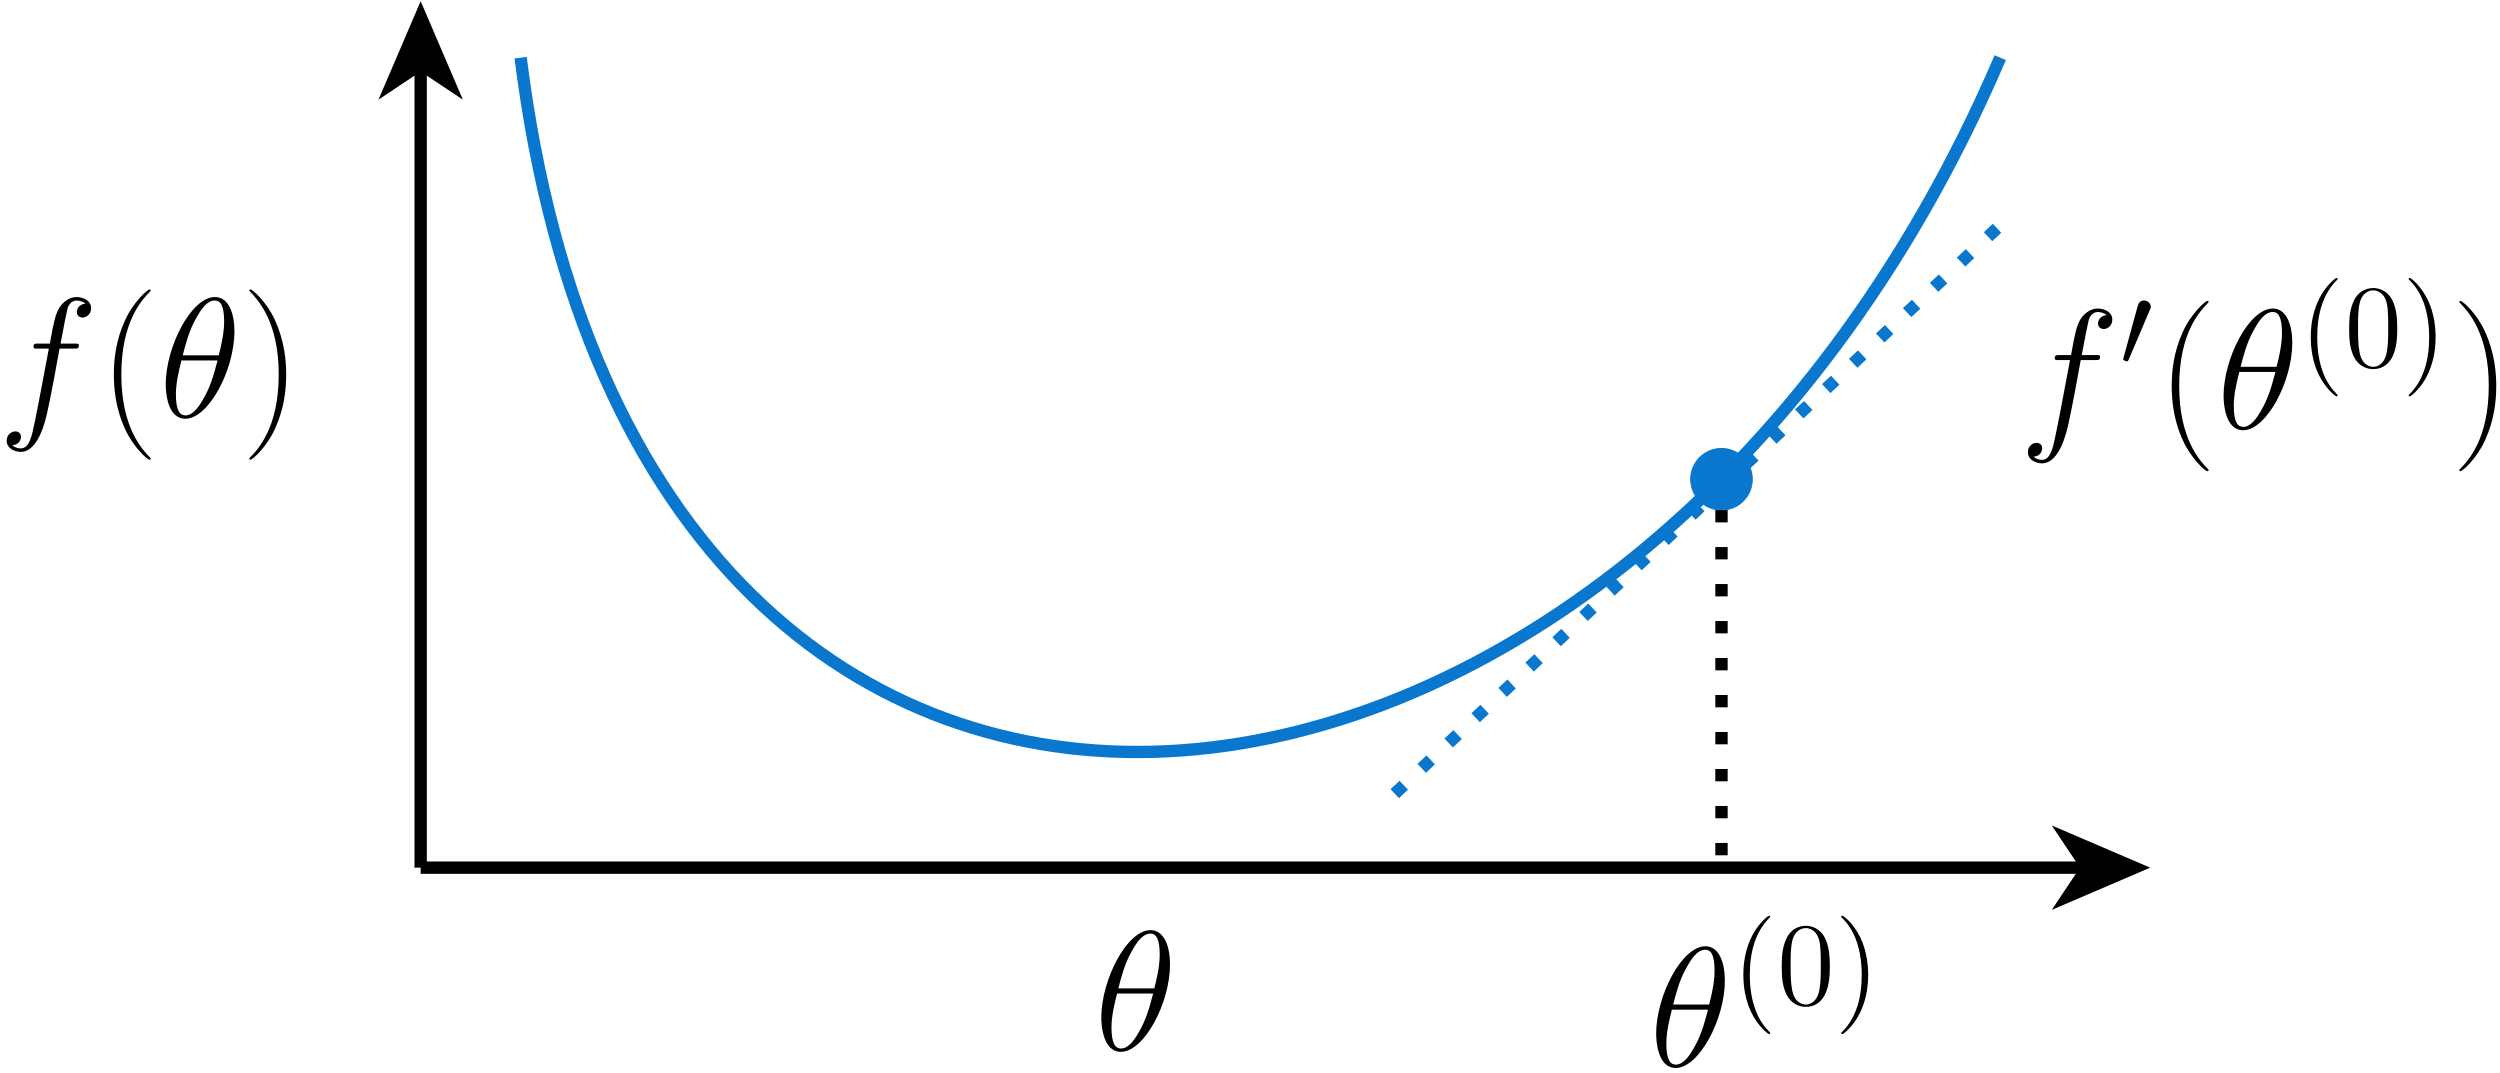 <?xml version="1.0" encoding="UTF-8"?>

<svg xmlns="http://www.w3.org/2000/svg" xmlns:xlink="http://www.w3.org/1999/xlink" width="227.25pt" height="97.5pt" viewBox="0 0 303 130" version="1.1">

<defs>

<g>

<symbol overflow="visible" id="glyph0-0">

<path style="stroke:none;" d=""/>

</symbol>

<symbol overflow="visible" id="glyph0-1">

<path style="stroke:none;" d="M 9.219 -8.297 C 9.625 -8.297 9.797 -8.297 9.797 -8.703 C 9.797 -8.906 9.625 -8.906 9.25 -8.906 L 7.578 -8.906 C 7.969 -11.031 8.266 -12.5 8.422 -13.156 C 8.547 -13.656 8.984 -14.125 9.516 -14.125 C 9.953 -14.125 10.391 -13.938 10.594 -13.75 C 9.797 -13.672 9.547 -13.078 9.547 -12.719 C 9.547 -12.312 9.859 -12.062 10.25 -12.062 C 10.656 -12.062 11.281 -12.422 11.281 -13.203 C 11.281 -14.062 10.406 -14.547 9.5 -14.547 C 8.609 -14.547 7.75 -13.875 7.328 -13.078 C 6.969 -12.359 6.75 -11.609 6.281 -8.906 L 4.891 -8.906 C 4.5 -8.906 4.297 -8.906 4.297 -8.531 C 4.297 -8.297 4.422 -8.297 4.828 -8.297 L 6.156 -8.297 C 5.781 -6.375 4.938 -1.719 4.469 0.5 C 4.109 2.297 3.797 3.797 2.766 3.797 C 2.703 3.797 2.109 3.797 1.734 3.406 C 2.781 3.328 2.781 2.422 2.781 2.391 C 2.781 1.984 2.484 1.734 2.094 1.734 C 1.672 1.734 1.047 2.094 1.047 2.875 C 1.047 3.766 1.969 4.219 2.766 4.219 C 4.875 4.219 5.75 0.438 5.969 -0.594 C 6.344 -2.188 7.359 -7.688 7.453 -8.297 Z M 9.219 -8.297 "/>

</symbol>

<symbol overflow="visible" id="glyph0-2">

<path style="stroke:none;" d="M 9.156 -10.391 C 9.156 -12.5 8.484 -14.547 6.797 -14.547 C 3.906 -14.547 0.828 -8.484 0.828 -3.953 C 0.828 -3 1.031 0.203 3.203 0.203 C 6.016 0.203 9.156 -5.703 9.156 -10.391 Z M 2.891 -7.484 C 3.203 -8.703 3.641 -10.438 4.469 -11.891 C 5.141 -13.141 5.859 -14.125 6.781 -14.125 C 7.453 -14.125 7.906 -13.547 7.906 -11.562 C 7.906 -10.828 7.844 -9.797 7.25 -7.484 Z M 7.109 -6.859 C 6.594 -4.828 6.156 -3.531 5.406 -2.234 C 4.812 -1.172 4.094 -0.203 3.219 -0.203 C 2.578 -0.203 2.062 -0.703 2.062 -2.75 C 2.062 -4.094 2.391 -5.5 2.734 -6.859 Z M 7.109 -6.859 "/>

</symbol>

<symbol overflow="visible" id="glyph1-0">

<path style="stroke:none;" d=""/>

</symbol>

<symbol overflow="visible" id="glyph1-1">

<path style="stroke:none;" d="M 6.328 5.047 C 6.328 5.016 6.328 4.984 6.266 4.922 C 5.312 3.953 2.766 1.297 2.766 -5.141 C 2.766 -11.594 5.266 -14.219 6.281 -15.25 C 6.281 -15.266 6.328 -15.312 6.328 -15.375 C 6.328 -15.438 6.266 -15.469 6.172 -15.469 C 5.953 -15.469 4.188 -13.938 3.188 -11.672 C 2.141 -9.375 1.859 -7.141 1.859 -5.172 C 1.859 -3.672 2 -1.156 3.25 1.516 C 4.234 3.656 5.922 5.172 6.172 5.172 C 6.281 5.172 6.328 5.125 6.328 5.047 Z M 6.328 5.047 "/>

</symbol>

<symbol overflow="visible" id="glyph1-2">

<path style="stroke:none;" d="M 5.438 -5.141 C 5.438 -6.625 5.281 -9.156 4.047 -11.812 C 3.062 -13.969 1.359 -15.469 1.109 -15.469 C 1.047 -15.469 0.969 -15.453 0.969 -15.344 C 0.969 -15.312 0.984 -15.281 1.016 -15.25 C 2 -14.219 4.531 -11.594 4.531 -5.172 C 4.531 1.281 2.031 3.906 1.016 4.938 C 0.984 4.984 0.969 5 0.969 5.047 C 0.969 5.141 1.047 5.172 1.109 5.172 C 1.344 5.172 3.094 3.641 4.109 1.359 C 5.141 -0.922 5.438 -3.156 5.438 -5.141 Z M 5.438 -5.141 "/>

</symbol>

<symbol overflow="visible" id="glyph2-0">

<path style="stroke:none;" d=""/>

</symbol>

<symbol overflow="visible" id="glyph2-1">

<path style="stroke:none;" d="M 3.625 -6.812 C 3.703 -6.984 3.766 -7.109 3.766 -7.266 C 3.766 -7.672 3.391 -8.016 2.938 -8.016 C 2.531 -8.016 2.281 -7.75 2.188 -7.375 L 0.469 -1.109 C 0.469 -1.078 0.422 -0.922 0.422 -0.906 C 0.422 -0.75 0.781 -0.641 0.906 -0.641 C 0.984 -0.641 1 -0.688 1.094 -0.875 Z M 3.625 -6.812 "/>

</symbol>

<symbol overflow="visible" id="glyph3-0">

<path style="stroke:none;" d=""/>

</symbol>

<symbol overflow="visible" id="glyph3-1">

<path style="stroke:none;" d="M 4.656 3.484 C 4.656 3.438 4.656 3.406 4.422 3.172 C 2.984 1.719 2.188 -0.641 2.188 -3.578 C 2.188 -6.359 2.859 -8.75 4.516 -10.438 C 4.656 -10.578 4.656 -10.594 4.656 -10.641 C 4.656 -10.734 4.594 -10.75 4.531 -10.75 C 4.344 -10.75 3.172 -9.719 2.469 -8.312 C 1.734 -6.875 1.406 -5.328 1.406 -3.578 C 1.406 -2.297 1.609 -0.594 2.359 0.953 C 3.203 2.672 4.375 3.594 4.531 3.594 C 4.594 3.594 4.656 3.578 4.656 3.484 Z M 4.656 3.484 "/>

</symbol>

<symbol overflow="visible" id="glyph3-2">

<path style="stroke:none;" d="M 6.422 -4.594 C 6.422 -5.781 6.359 -6.938 5.844 -8.031 C 5.25 -9.219 4.219 -9.531 3.516 -9.531 C 2.688 -9.531 1.656 -9.125 1.141 -7.938 C 0.734 -7.031 0.594 -6.141 0.594 -4.594 C 0.594 -3.203 0.688 -2.156 1.203 -1.141 C 1.766 -0.047 2.75 0.297 3.5 0.297 C 4.75 0.297 5.469 -0.438 5.875 -1.281 C 6.391 -2.359 6.422 -3.766 6.422 -4.594 Z M 3.5 0.016 C 3.047 0.016 2.109 -0.25 1.844 -1.812 C 1.672 -2.672 1.672 -3.766 1.672 -4.766 C 1.672 -5.938 1.672 -7 1.906 -7.844 C 2.156 -8.812 2.891 -9.25 3.5 -9.25 C 4.047 -9.25 4.875 -8.922 5.156 -7.688 C 5.328 -6.875 5.328 -5.734 5.328 -4.766 C 5.328 -3.797 5.328 -2.719 5.172 -1.844 C 4.906 -0.266 4 0.016 3.5 0.016 Z M 3.5 0.016 "/>

</symbol>

<symbol overflow="visible" id="glyph3-3">

<path style="stroke:none;" d="M 4.047 -3.578 C 4.047 -4.656 3.906 -6.438 3.094 -8.109 C 2.25 -9.828 1.078 -10.75 0.922 -10.75 C 0.859 -10.75 0.781 -10.734 0.781 -10.641 C 0.781 -10.594 0.781 -10.578 1.031 -10.328 C 2.469 -8.875 3.266 -6.516 3.266 -3.578 C 3.266 -0.797 2.594 1.594 0.938 3.281 C 0.781 3.406 0.781 3.438 0.781 3.484 C 0.781 3.578 0.859 3.594 0.922 3.594 C 1.109 3.594 2.281 2.562 2.984 1.156 C 3.719 -0.297 4.047 -1.844 4.047 -3.578 Z M 4.047 -3.578 "/>

</symbol>

</g>

</defs>

<g id="surface1">

<path style="fill:none;stroke-width:1.494;stroke-linecap:butt;stroke-linejoin:miter;stroke:rgb(3.92%,46.666%,81.175%);stroke-opacity:1;stroke-miterlimit:10;" d="M 296.057 -185.767 C 310.998 -305.318 430.553 -290.377 475.385 -185.767 " transform="matrix(1,0,0,-1,-232.955,-178.779)"/>

<g style="fill:rgb(0%,0%,0%);fill-opacity:1;">

  <use xlink:href="#glyph0-1" x="-0.237" y="50.548"/>

</g>

<g style="fill:rgb(0%,0%,0%);fill-opacity:1;">

  <use xlink:href="#glyph1-1" x="11.941" y="50.549"/>

</g>

<g style="fill:rgb(0%,0%,0%);fill-opacity:1;">

  <use xlink:href="#glyph0-2" x="19.258" y="50.548"/>

</g>

<g style="fill:rgb(0%,0%,0%);fill-opacity:1;">

  <use xlink:href="#glyph1-2" x="29.249" y="50.549"/>

</g>

<path style="fill:none;stroke-width:1.494;stroke-linecap:butt;stroke-linejoin:miter;stroke:rgb(0%,0%,0%);stroke-opacity:1;stroke-miterlimit:10;" d="M 283.939 -283.939 L 283.939 -180.818 " transform="matrix(1,0,0,-1,-232.955,-178.779)"/>

<path style="fill-rule:nonzero;fill:rgb(0%,0%,0%);fill-opacity:1;stroke-width:1.494;stroke-linecap:butt;stroke-linejoin:miter;stroke:rgb(0%,0%,0%);stroke-opacity:1;stroke-miterlimit:10;" d="M -8.022 3.437 L 0.001 -0 L -8.022 -3.438 L -5.729 -0 L -8.022 3.437 L 0.001 -0 " transform="matrix(0,-1,-1,0,50.984,2.04)"/>

<path style="fill:none;stroke-width:1.494;stroke-linecap:butt;stroke-linejoin:miter;stroke:rgb(0%,0%,0%);stroke-opacity:1;stroke-miterlimit:10;" d="M 283.939 -283.939 L 491.666 -283.939 " transform="matrix(1,0,0,-1,-232.955,-178.779)"/>

<path style="fill-rule:nonzero;fill:rgb(0%,0%,0%);fill-opacity:1;stroke-width:1.494;stroke-linecap:butt;stroke-linejoin:miter;stroke:rgb(0%,0%,0%);stroke-opacity:1;stroke-miterlimit:10;" d="M -8.021 3.437 L -0.002 -0 L -8.021 -3.438 L -5.728 -0 L -8.021 3.437 L -0.002 -0 " transform="matrix(1,0,0,-1,258.713,105.16)"/>

<g style="fill:rgb(0%,0%,0%);fill-opacity:1;">

  <use xlink:href="#glyph0-2" x="132.65" y="127.279"/>

</g>

<path style="fill-rule:nonzero;fill:rgb(3.92%,46.666%,81.175%);fill-opacity:1;stroke-width:0.12;stroke-linecap:butt;stroke-linejoin:miter;stroke:rgb(3.92%,46.666%,81.175%);stroke-opacity:1;stroke-miterlimit:10;" d="M 445.334 -236.865 C 445.334 -238.927 443.662 -240.599 441.6 -240.599 C 439.537 -240.599 437.865 -238.927 437.865 -236.865 C 437.865 -234.802 439.537 -233.131 441.6 -233.131 C 443.662 -233.131 445.334 -234.802 445.334 -236.865 Z M 445.334 -236.865 " transform="matrix(1,0,0,-1,-232.955,-178.779)"/>

<path style="fill:none;stroke-width:1.494;stroke-linecap:butt;stroke-linejoin:miter;stroke:rgb(3.92%,46.666%,81.175%);stroke-opacity:1;stroke-dasharray:1.494,2.989;stroke-miterlimit:10;" d="M 401.998 -274.97 L 475.225 -206.228 " transform="matrix(1,0,0,-1,-232.955,-178.779)"/>

<g style="fill:rgb(0%,0%,0%);fill-opacity:1;">

  <use xlink:href="#glyph0-1" x="244.731" y="51.938"/>

</g>

<g style="fill:rgb(0%,0%,0%);fill-opacity:1;">

  <use xlink:href="#glyph2-1" x="256.909" y="44.44"/>

</g>

<g style="fill:rgb(0%,0%,0%);fill-opacity:1;">

  <use xlink:href="#glyph1-1" x="261.353" y="51.939"/>

</g>

<g style="fill:rgb(0%,0%,0%);fill-opacity:1;">

  <use xlink:href="#glyph0-2" x="268.67" y="51.939"/>

</g>

<g style="fill:rgb(0%,0%,0%);fill-opacity:1;">

  <use xlink:href="#glyph3-1" x="278.66" y="44.44"/>

  <use xlink:href="#glyph3-2" x="284.123" y="44.44"/>

  <use xlink:href="#glyph3-3" x="291.147" y="44.44"/>

</g>

<g style="fill:rgb(0%,0%,0%);fill-opacity:1;">

  <use xlink:href="#glyph1-2" x="297.107" y="51.939"/>

</g>

<g style="fill:rgb(0%,0%,0%);fill-opacity:1;">

  <use xlink:href="#glyph0-2" x="199.899" y="129.233"/>

</g>

<g style="fill:rgb(0%,0%,0%);fill-opacity:1;">

  <use xlink:href="#glyph3-1" x="209.889" y="121.735"/>

  <use xlink:href="#glyph3-2" x="215.352" y="121.735"/>

  <use xlink:href="#glyph3-3" x="222.376" y="121.735"/>

</g>

<path style="fill:none;stroke-width:1.494;stroke-linecap:butt;stroke-linejoin:miter;stroke:rgb(0%,0%,0%);stroke-opacity:1;stroke-dasharray:1.494,2.989;stroke-miterlimit:10;" d="M 441.6 -240.599 L 441.6 -284.314 " transform="matrix(1,0,0,-1,-232.955,-178.779)"/>

</g>

</svg>

